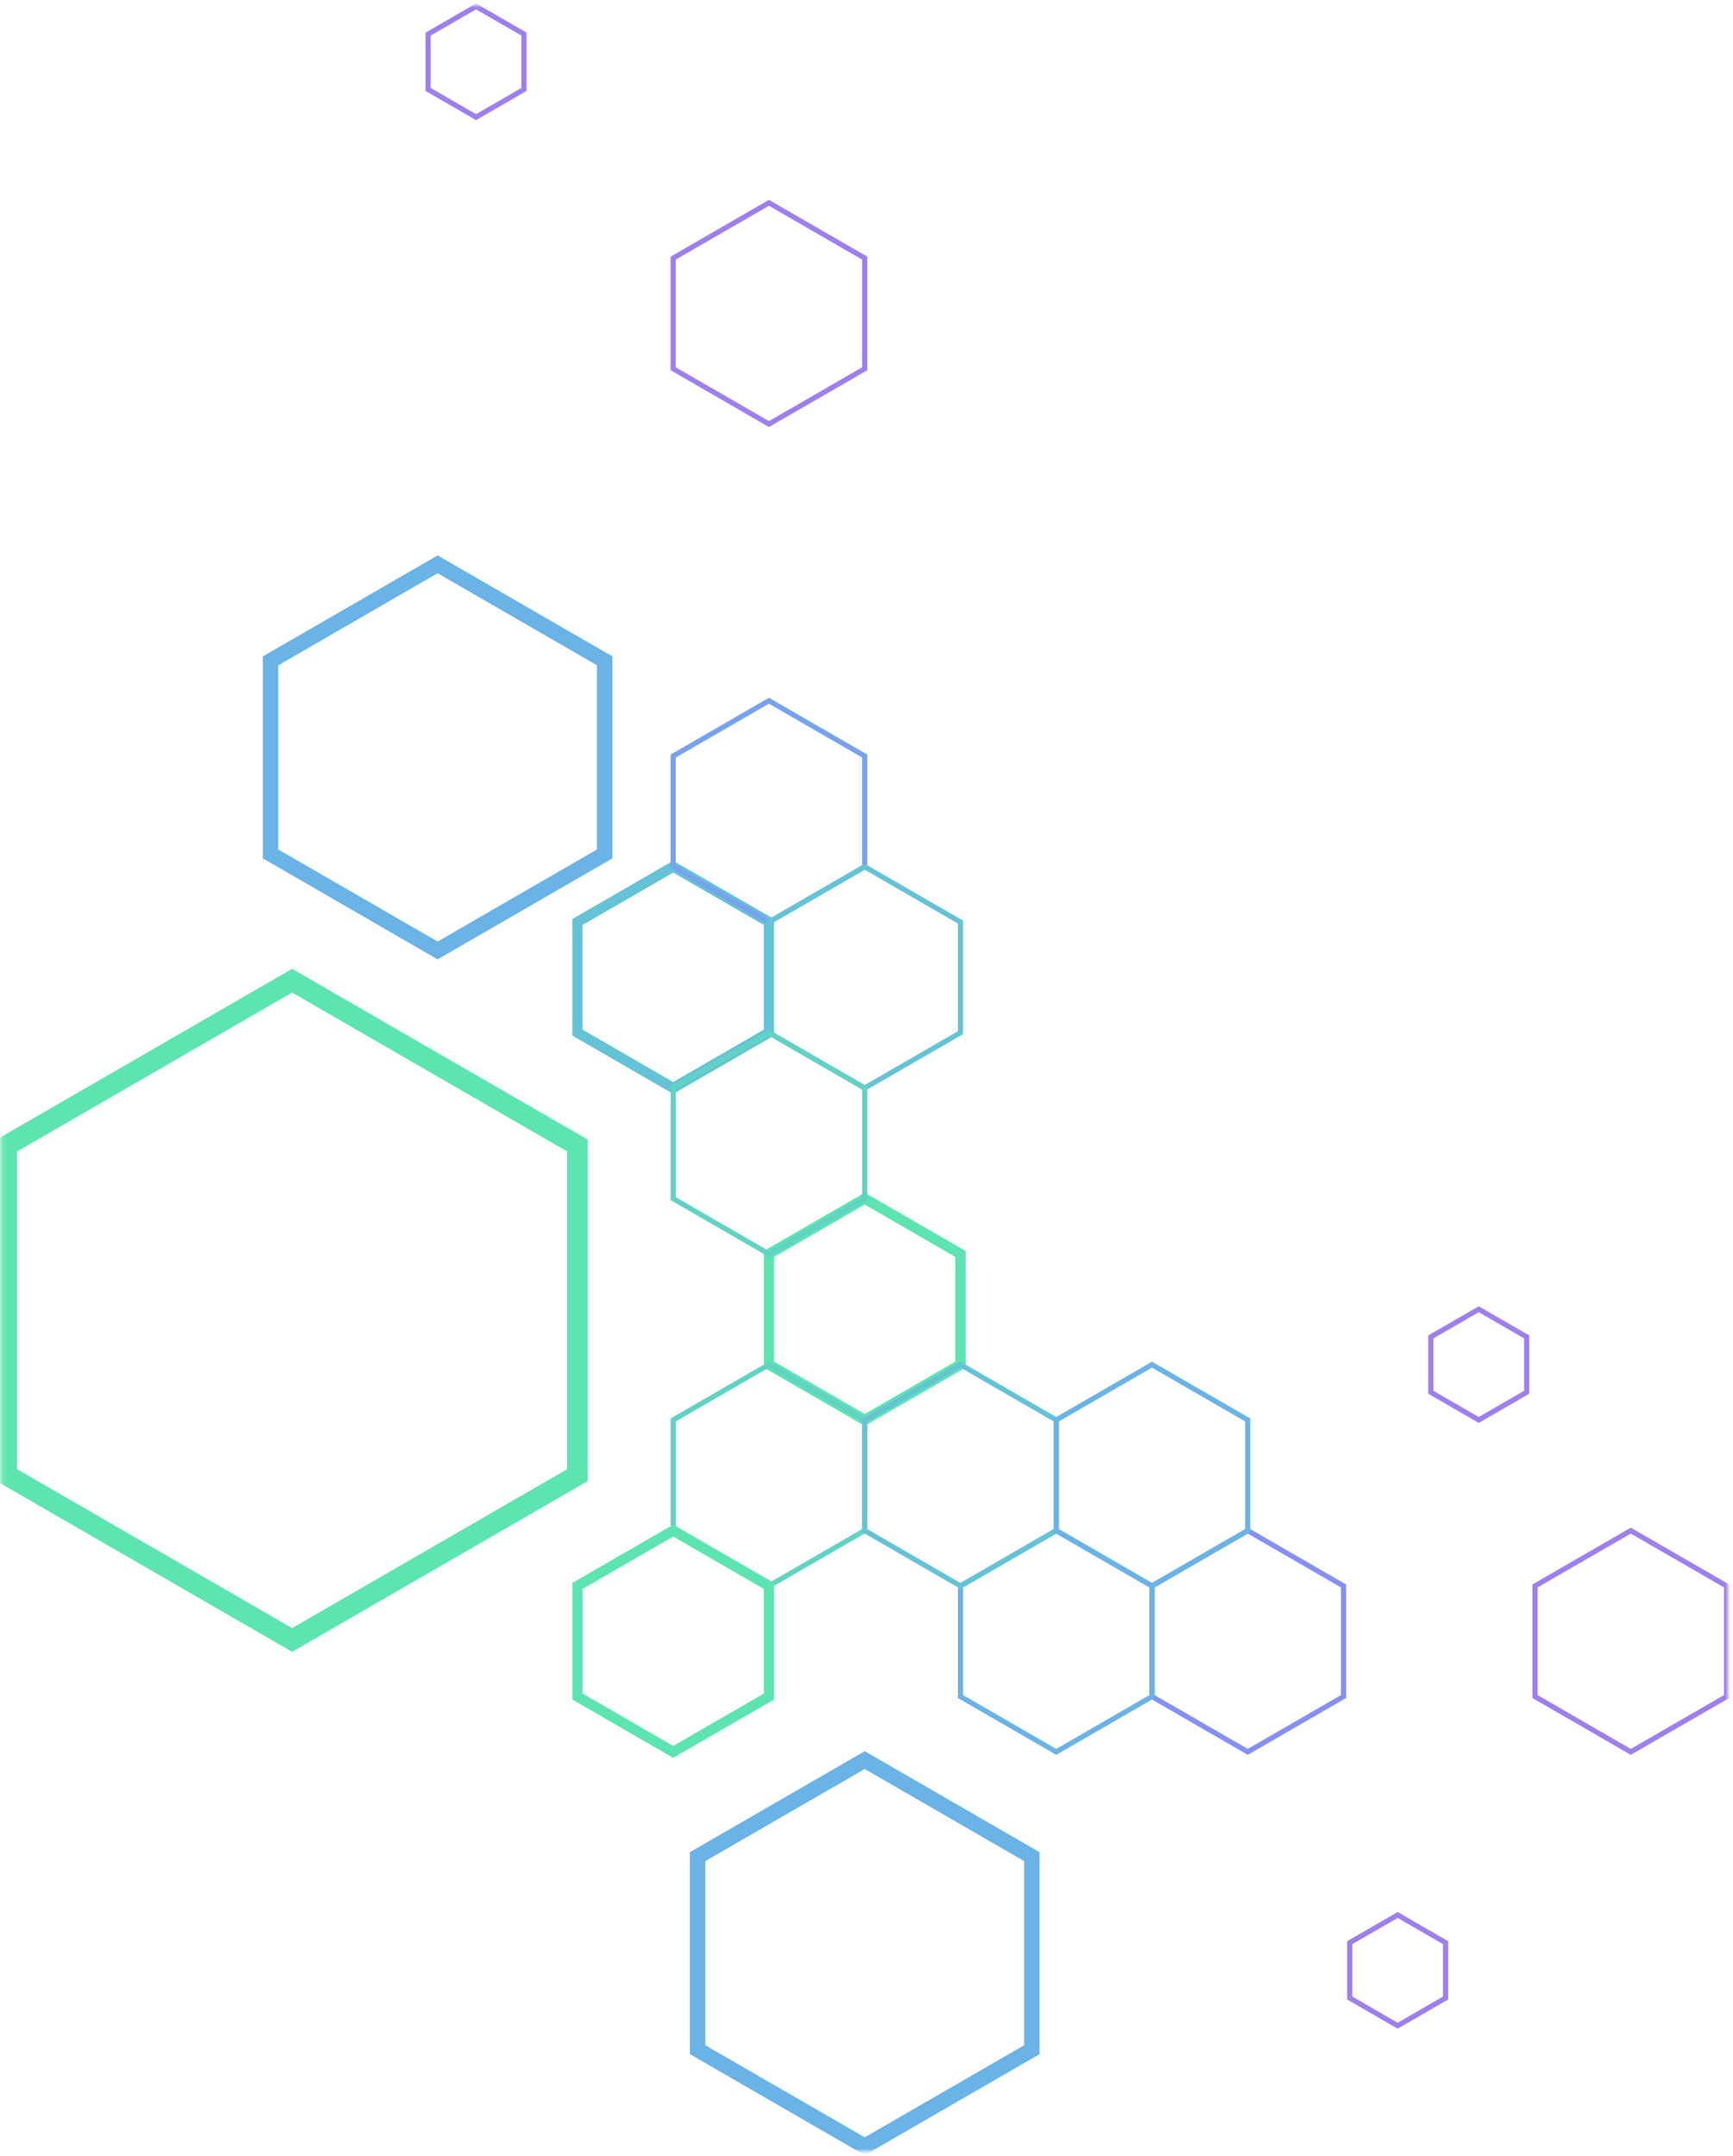 <svg width="337" height="419" viewBox="0 0 337 419" fill="none" xmlns="http://www.w3.org/2000/svg">
<mask id="mask0_1_32" style="mask-type:luminance" maskUnits="userSpaceOnUse" x="0" y="0" width="337" height="419">
<path d="M336.036 0.911H0.158V418.065H336.036V0.911Z" fill="white"/>
</mask>
<g mask="url(#mask0_1_32)">
<path d="M298.501 329.681V308.181L317.123 297.432L335.745 308.181V329.681L317.123 340.43L298.501 329.681Z" stroke="#9D7FEF" stroke-miterlimit="10"/>
</g>
<path d="M224.02 329.681V308.181L242.638 297.432L261.256 308.181V329.681L242.638 340.43L224.02 329.681Z" stroke="#8490F6" stroke-miterlimit="10"/>
<path d="M186.776 329.681V308.181L205.394 297.432L224.012 308.181V329.681L205.394 340.43L186.776 329.681Z" stroke="#69B3E7" stroke-miterlimit="10"/>
<path d="M149.531 265.171V243.671L168.149 232.922L186.767 243.671V265.171L168.149 275.92L149.531 265.171Z" stroke="#5CE5B0" stroke-width="2" stroke-miterlimit="10"/>
<path d="M52.609 165.936V128.419L85.099 109.66L117.59 128.419V165.936L85.099 184.695L52.609 165.936Z" stroke="#69B3E7" stroke-width="3" stroke-miterlimit="10"/>
<path d="M278.237 270.551V259.792L287.555 254.413L296.872 259.792V270.551L287.555 275.93L278.237 270.551Z" stroke="#9D7FEF" stroke-miterlimit="10"/>
<path d="M262.471 388.262V377.502L271.789 372.123L281.106 377.502V388.261L271.789 393.64L262.471 388.262Z" stroke="#9D7FEF" stroke-miterlimit="10"/>
<mask id="mask1_1_32" style="mask-type:luminance" maskUnits="userSpaceOnUse" x="0" y="0" width="337" height="419">
<path d="M336.036 0.911H0.158V418.065H336.036V0.911Z" fill="white"/>
</mask>
<g mask="url(#mask1_1_32)">
<path d="M83.25 17.384V6.625L92.57 1.246L101.889 6.625V17.384L92.57 22.763L83.25 17.384Z" stroke="#9D7FEF" stroke-miterlimit="10"/>
<path d="M135.653 398.302V360.785L168.153 342.026L200.653 360.785V398.302L168.153 417.061L135.653 398.302Z" stroke="#69B3E7" stroke-width="3" stroke-miterlimit="10"/>
</g>
<path d="M130.909 297.42V275.92L149.527 265.171L168.145 275.92V297.42L149.527 308.169L130.909 297.42Z" stroke="#61D3C4" stroke-miterlimit="10"/>
<path d="M168.153 297.432V275.932L186.771 265.183L205.389 275.932V297.432L186.771 308.182L168.153 297.432Z" stroke="#65C3D6" stroke-miterlimit="10"/>
<path d="M205.398 297.432V275.932L224.016 265.183L242.634 275.932V297.432L224.016 308.182L205.398 297.432Z" stroke="#69B3E7" stroke-miterlimit="10"/>
<path d="M112.287 329.681V308.181L130.905 297.432L149.523 308.181V329.681L130.905 340.43L112.287 329.681Z" stroke="#5CE5B0" stroke-width="2" stroke-miterlimit="10"/>
<path d="M112.287 200.662V179.162L130.905 168.413L149.523 179.162V200.662L130.905 211.411L112.287 200.662Z" stroke="#65C3D6" stroke-width="2" stroke-miterlimit="10"/>
<path d="M130.909 168.415V146.915L149.527 136.166L168.15 146.916V168.416L149.532 179.165L130.909 168.415Z" stroke="#76A2EE" stroke-miterlimit="10"/>
<path d="M130.909 71.658V50.158L149.527 39.409L168.15 50.159V71.659L149.527 82.407L130.909 71.658Z" stroke="#9D7FEF" stroke-miterlimit="10"/>
<mask id="mask2_1_32" style="mask-type:luminance" maskUnits="userSpaceOnUse" x="0" y="0" width="337" height="419">
<path d="M336.036 0.911H0.158V418.065H336.036V0.911Z" fill="white"/>
</mask>
<g mask="url(#mask2_1_32)">
<path d="M1.318 286.653V222.599L56.801 190.572L112.283 222.599V286.653L56.801 318.68L1.318 286.653Z" stroke="#5CE5B0" stroke-width="4" stroke-miterlimit="10"/>
</g>
<path d="M149.531 200.676V179.176L168.149 168.427L186.767 179.176V200.676L168.149 211.425L149.531 200.676Z" stroke="#65C3D6" stroke-miterlimit="10"/>
<path d="M130.909 232.924V211.429L149.527 200.68L168.15 211.429V232.929L149.532 243.678L130.909 232.924Z" stroke="#61D3C4" stroke-miterlimit="10"/>
</svg>
